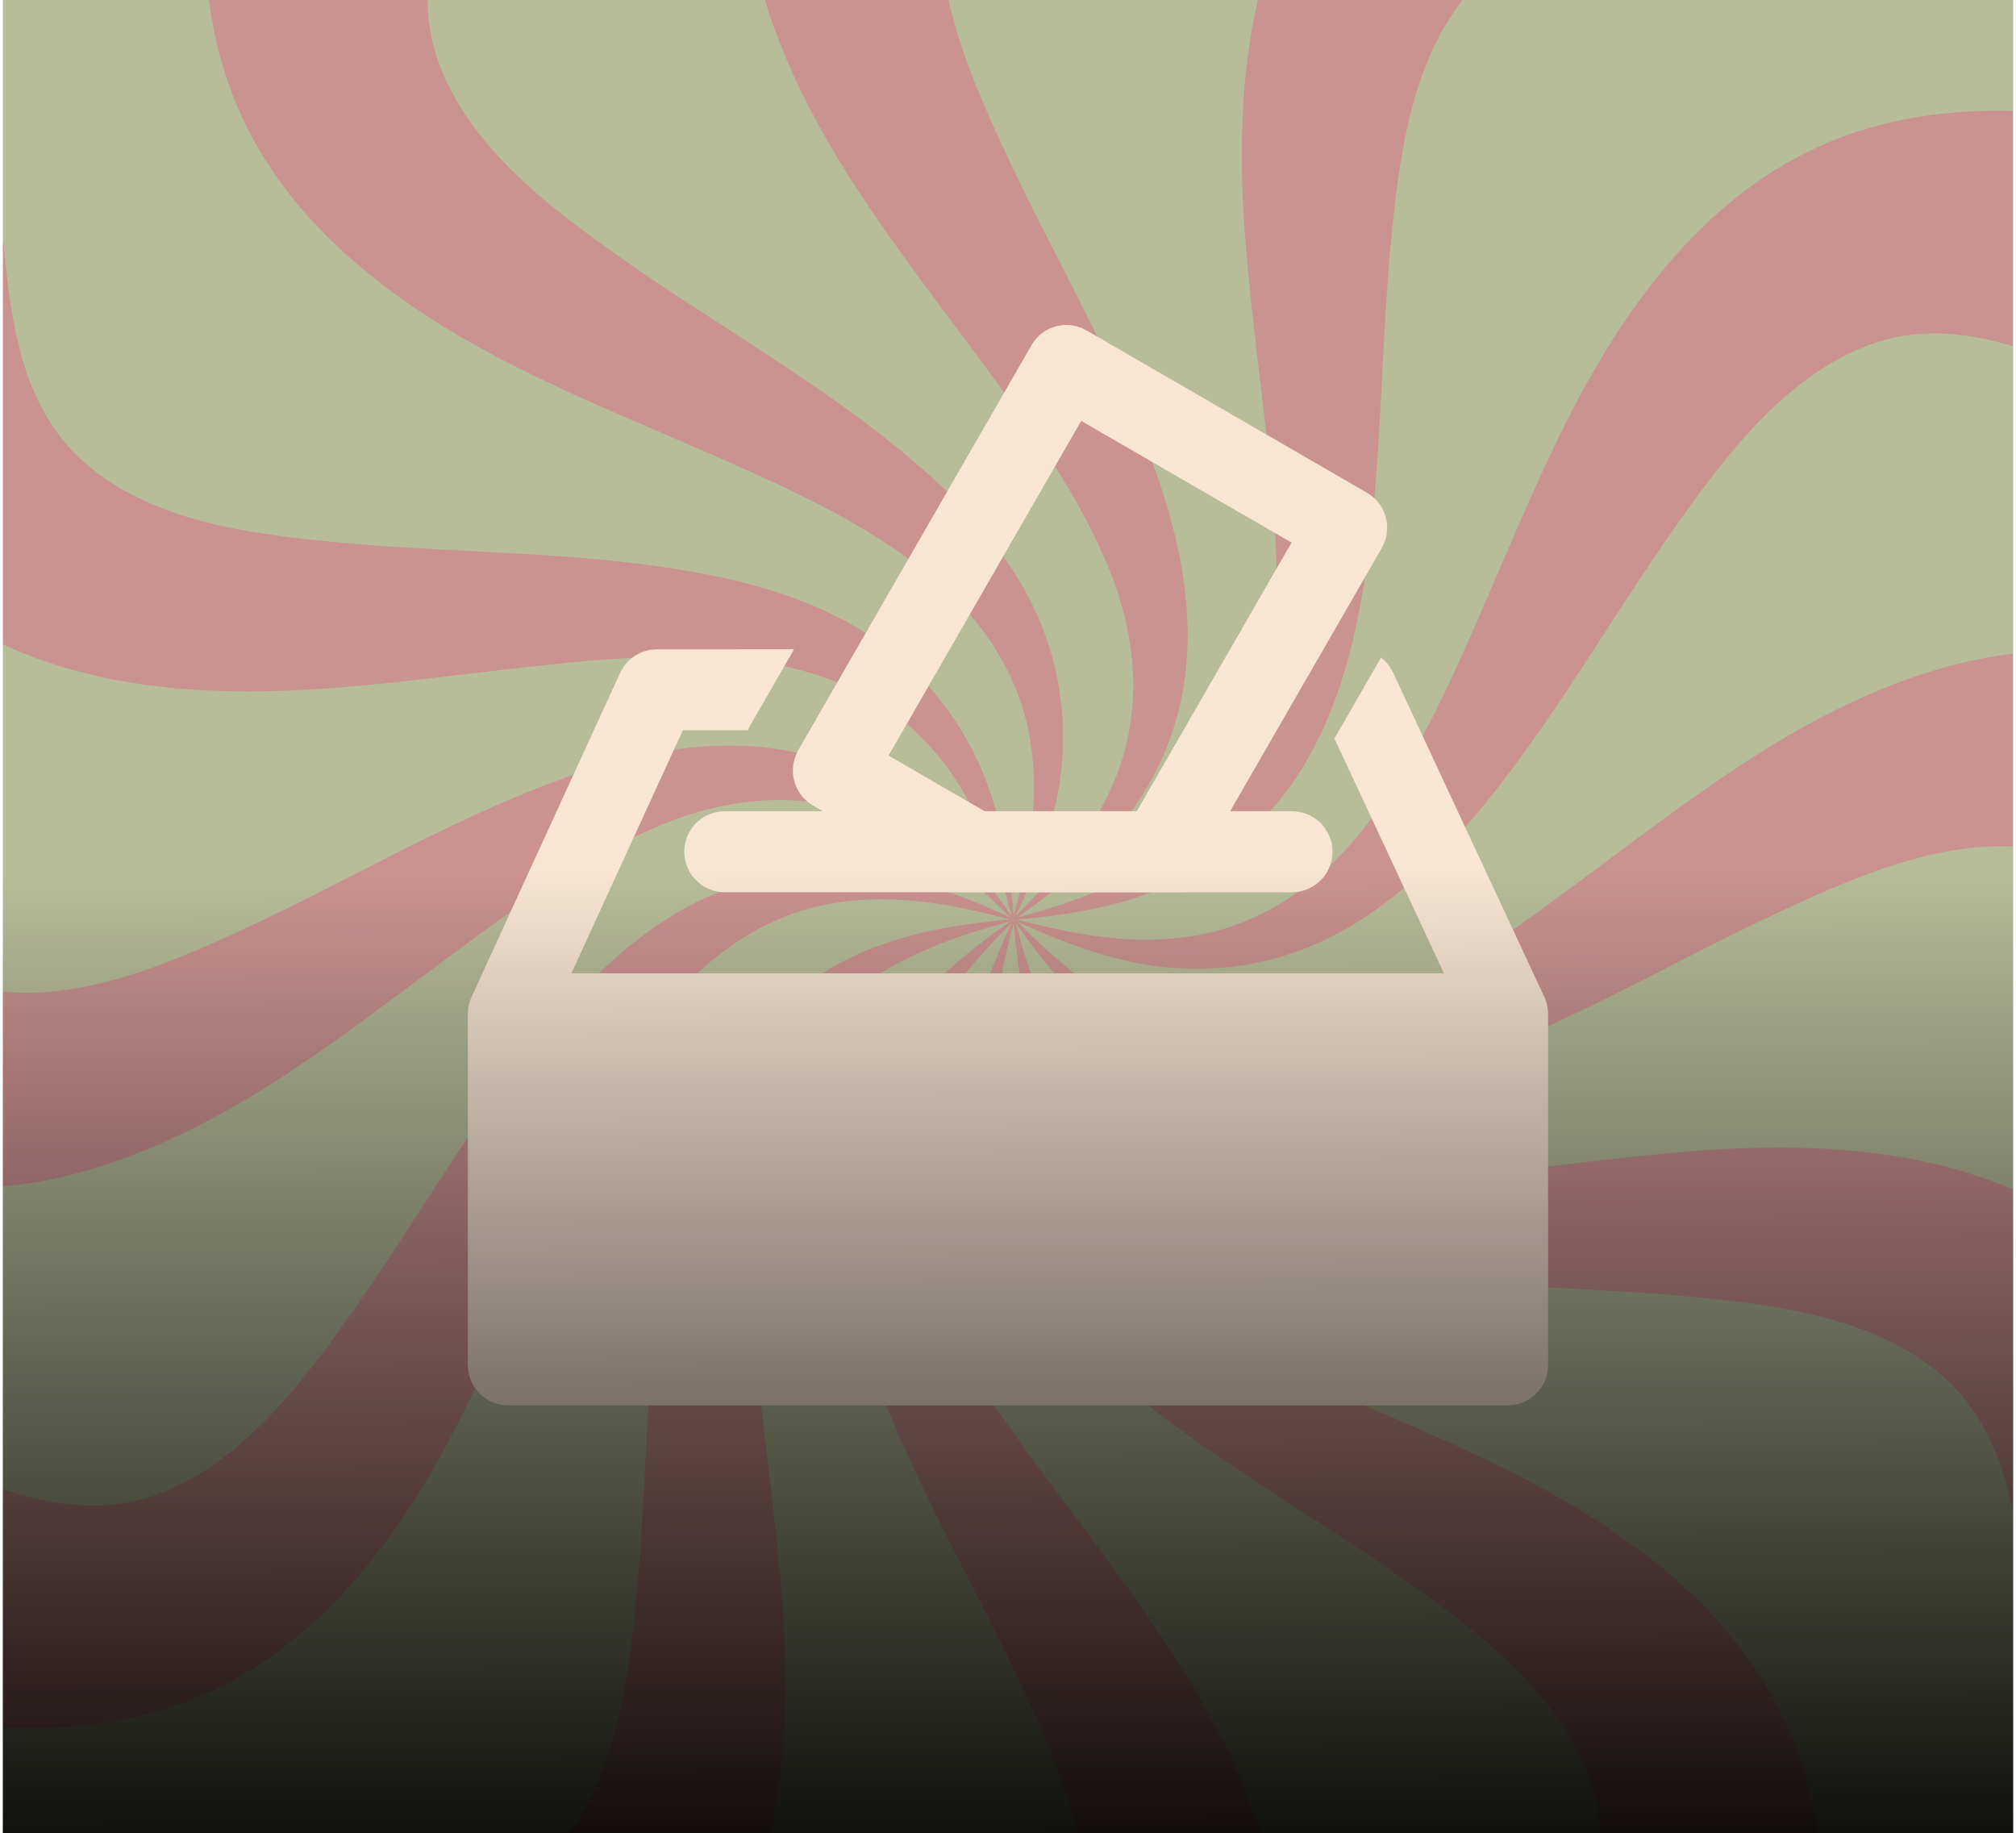 <svg width="353" height="321" viewBox="0 0 353 321" fill="none" xmlns="http://www.w3.org/2000/svg">
<g clip-path="url(#clip0_836_6257)">
<rect width="352" height="321" transform="translate(0.5)" fill="#B7BC99"/>
<g opacity="0.4">
<path d="M176.795 161.424C176.827 161.398 176.861 161.376 176.897 161.352C176.884 161.357 176.87 161.36 176.856 161.362C176.836 161.383 176.814 161.405 176.795 161.424Z" fill="#E9557F"/>
<path d="M173.736 65.854C181.541 76.493 189.295 87.492 194.268 99.789C199.067 111.659 200.153 124.577 195.178 136.582C191.342 145.837 184.913 153.403 177.876 160.363C177.843 160.486 177.807 160.611 177.773 160.734C177.782 160.732 177.787 160.729 177.799 160.727C178.093 160.524 178.379 160.319 178.676 160.121C178.518 160.269 178.362 160.425 178.205 160.577C183.955 156.549 189.345 152.222 194.111 146.994C200.284 140.225 204.803 131.862 206.741 122.889C210.322 106.302 205.455 89.367 199.077 74.093C192.306 57.878 183.482 42.636 176.073 26.726C170.055 13.807 163.443 -1.332 164.864 -16H130.744C132.354 1.584 140.446 18.377 150.138 33.196C157.49 44.446 165.794 55.027 173.736 65.854Z" fill="#E9557F"/>
<path d="M178.143 160.638C178.166 160.617 178.186 160.595 178.205 160.576C178.362 160.424 178.517 160.269 178.676 160.121C178.379 160.319 178.092 160.523 177.799 160.727C177.915 160.698 178.027 160.669 178.143 160.638Z" fill="#E9557F"/>
<path d="M181.264 256.146C173.463 245.507 165.705 234.508 160.732 222.211C155.933 210.341 154.848 197.423 159.822 185.418C163.658 176.163 170.087 168.597 177.124 161.637C177.157 161.514 177.193 161.389 177.227 161.266C177.118 161.295 177.005 161.324 176.897 161.352C176.862 161.376 176.827 161.398 176.795 161.423C171.045 165.451 165.656 169.778 160.889 175.006C154.716 181.775 150.197 190.138 148.26 199.111C144.678 215.698 149.548 232.633 155.925 247.911C162.694 264.122 171.518 279.364 178.931 295.275C184.945 308.193 191.557 323.332 190.137 338H224.258C222.646 320.416 214.554 303.623 204.863 288.804C197.51 277.554 189.206 266.973 181.264 256.146Z" fill="#E9557F"/>
<path d="M39.446 12.964C47.287 37.568 68.605 53.337 90.758 64.432C102.868 70.492 115.448 75.517 127.825 80.993C139.539 86.18 151.355 91.73 161.495 99.67C171.368 107.401 178.705 117.815 180.517 130.414C181.975 140.539 180.175 150.521 177.509 160.259C177.539 160.385 177.572 160.513 177.606 160.64C177.76 160.309 177.918 159.979 178.079 159.65C178.014 159.866 177.956 160.082 177.896 160.298C180.954 153.738 183.526 147.087 185.017 139.949C186.9 130.945 186.42 121.549 183.581 112.81C178.429 96.936 165.671 84.821 152.751 74.962C138.612 64.172 123.145 55.309 108.622 45.072C96.419 36.479 82.982 26.34 77.216 12.049C73.422 2.649 74.718 -6.873 77.763 -16H36.016C35.543 -6.223 36.428 3.503 39.446 12.964Z" fill="#E9557F"/>
<path d="M177.125 161.637C177.118 161.659 177.111 161.683 177.104 161.702C177.176 161.55 177.249 161.396 177.321 161.244C177.29 161.251 177.256 161.258 177.227 161.266C177.193 161.389 177.157 161.514 177.125 161.637Z" fill="#E9557F"/>
<path d="M315.554 309.036C307.713 284.436 286.397 268.663 264.242 257.568C252.136 251.508 239.552 246.483 227.179 241.007C215.461 235.82 203.645 230.27 193.505 222.33C183.632 214.6 176.295 204.185 174.483 191.586C173.026 181.461 174.828 171.479 177.492 161.741C177.451 161.57 177.406 161.401 177.362 161.232C177.348 161.236 177.334 161.241 177.321 161.244C177.249 161.396 177.176 161.55 177.104 161.702C174.046 168.262 171.474 174.913 169.983 182.051C168.1 191.055 168.582 200.451 171.419 209.192C176.571 225.063 189.329 237.179 202.249 247.038C216.388 257.828 231.855 266.691 246.378 276.928C258.581 285.525 272.018 295.66 277.785 309.951C281.578 319.351 280.282 328.873 277.237 338H318.984C319.457 328.223 318.573 318.497 315.554 309.036Z" fill="#E9557F"/>
<path d="M177.773 160.733C177.808 160.611 177.843 160.486 177.876 160.363C177.883 160.341 177.889 160.317 177.896 160.298C177.956 160.081 178.014 159.866 178.079 159.649C177.918 159.979 177.76 160.308 177.606 160.64C177.616 160.682 177.628 160.727 177.639 160.768C177.683 160.756 177.727 160.745 177.773 160.733Z" fill="#E9557F"/>
<path d="M54.095 120.742C67.611 119.936 81.021 117.998 94.473 116.55C107.583 115.144 120.965 114.034 134.071 116.05C146.298 117.928 157.588 123.553 165.198 133.491C171.288 141.439 174.627 150.786 177.138 160.357C177.227 160.45 177.317 160.541 177.41 160.635C177.381 160.27 177.351 159.908 177.326 159.542C177.379 159.761 177.437 159.979 177.491 160.198C176.863 152.99 175.783 145.924 173.485 139.01C170.514 130.066 165.282 122.066 158.226 115.823C145.574 104.634 128.07 100.696 111.762 98.702C93.929 96.522 75.921 96.619 58.052 94.871C43.393 93.439 26.466 91.194 14.934 81.121C4.056 71.621 1.989 57.206 0.719 43.632C0.666 43.101 0.589 42.573 0.5 42.046V112.824C16.879 120.479 35.97 121.817 54.095 120.742Z" fill="#E9557F"/>
<path d="M177.459 161.229C177.452 161.224 177.447 161.219 177.439 161.213C177.415 161.219 177.389 161.224 177.362 161.232C177.406 161.401 177.451 161.57 177.492 161.741C177.497 161.761 177.503 161.782 177.509 161.802C177.492 161.611 177.474 161.42 177.459 161.229Z" fill="#E9557F"/>
<path d="M300.905 201.259C287.389 202.064 273.979 204.002 260.527 205.45C247.417 206.856 234.035 207.966 220.929 205.95C208.702 204.072 197.412 198.447 189.802 188.509C183.712 180.561 180.373 171.216 177.862 161.644C177.729 161.505 177.594 161.367 177.459 161.229C177.474 161.42 177.491 161.611 177.508 161.802C178.137 169.01 179.217 176.076 181.515 182.99C184.486 191.934 189.718 199.934 196.776 206.177C209.426 217.366 226.929 221.304 243.242 223.298C261.071 225.478 279.079 225.381 296.948 227.129C311.611 228.561 328.534 230.806 340.066 240.879C350.944 250.379 353.011 264.795 354.281 278.368C354.334 278.899 354.411 279.427 354.5 279.954V209.18C338.121 201.522 319.032 200.183 300.905 201.259Z" fill="#E9557F"/>
<path d="M177.561 160.787C177.585 160.781 177.611 160.776 177.638 160.768C177.628 160.727 177.616 160.682 177.606 160.64C177.572 160.513 177.539 160.385 177.508 160.259C177.503 160.24 177.497 160.218 177.491 160.198C177.437 159.979 177.379 159.761 177.326 159.542C177.351 159.907 177.38 160.269 177.409 160.635C177.459 160.688 177.51 160.737 177.561 160.787Z" fill="#E9557F"/>
<path d="M82.354 164.764C92.993 156.963 103.992 149.205 116.289 144.232C128.159 139.433 141.077 138.348 153.082 143.322C162.337 147.158 169.903 153.587 176.863 160.624C176.991 160.66 177.118 160.696 177.249 160.732C177.037 160.428 176.826 160.129 176.617 159.825C176.769 159.983 176.925 160.138 177.077 160.295C173.049 154.545 168.722 149.156 163.494 144.389C156.725 138.216 148.362 133.697 139.389 131.76C122.802 128.178 105.867 133.045 90.593 139.425C74.378 146.194 59.136 155.018 43.225 162.427C30.307 168.445 15.168 175.057 0.5 173.637V207.758C18.084 206.146 34.874 198.054 49.696 188.363C60.946 181.01 71.524 172.706 82.354 164.764Z" fill="#E9557F"/>
<path d="M177.459 161.229C177.594 161.367 177.729 161.505 177.862 161.644C177.882 161.666 177.905 161.686 177.923 161.705C177.809 161.545 177.7 161.384 177.589 161.224C177.558 161.215 177.527 161.205 177.497 161.196C177.478 161.201 177.459 161.208 177.439 161.213C177.447 161.218 177.452 161.224 177.459 161.229Z" fill="#E9557F"/>
<path d="M272.646 157.236C262.007 165.038 251.011 172.795 238.711 177.768C226.841 182.567 213.923 183.653 201.918 178.678C192.663 174.842 185.097 168.413 178.137 161.376C177.954 161.326 177.771 161.273 177.589 161.224C177.7 161.384 177.809 161.545 177.923 161.705C181.951 167.455 186.278 172.845 191.506 177.611C198.275 183.784 206.638 188.303 215.611 190.241C232.198 193.822 249.133 188.952 264.411 182.576C280.622 175.807 295.864 166.982 311.774 159.573C324.693 153.555 339.832 146.943 354.5 148.364V114.244C336.916 115.854 320.126 123.946 305.304 133.638C294.057 140.99 283.473 149.294 272.646 157.236Z" fill="#E9557F"/>
<path d="M177.504 160.804C177.522 160.799 177.541 160.794 177.562 160.787C177.51 160.737 177.459 160.688 177.41 160.635C177.317 160.541 177.227 160.451 177.138 160.357C177.118 160.336 177.096 160.314 177.077 160.295C176.925 160.138 176.769 159.983 176.618 159.826C176.826 160.13 177.038 160.428 177.249 160.732C177.331 160.754 177.417 160.778 177.504 160.804Z" fill="#E9557F"/>
<path d="M29.464 299.054C54.068 291.213 69.837 269.897 80.932 247.742C86.996 235.636 92.017 223.053 97.493 210.679C102.676 198.961 108.23 187.145 116.17 177.005C123.901 167.132 134.315 159.795 146.914 157.984C157.039 156.526 167.021 158.325 176.759 160.992C176.885 160.961 177.013 160.928 177.14 160.894C176.809 160.741 176.479 160.582 176.15 160.421C176.366 160.486 176.582 160.544 176.798 160.604C170.238 157.546 163.587 154.974 156.449 153.483C147.445 151.6 138.049 152.082 129.31 154.919C113.437 160.071 101.321 172.829 91.462 185.749C80.672 199.89 71.809 215.355 61.572 229.878C52.975 242.081 42.84 255.518 28.549 261.285C19.149 265.081 9.627 263.782 0.5 260.737V302.484C10.277 302.96 20.003 302.073 29.464 299.054Z" fill="#E9557F"/>
<path d="M177.589 161.224C177.771 161.273 177.954 161.326 178.137 161.376C178.159 161.383 178.183 161.389 178.201 161.396C178.027 161.316 177.853 161.232 177.679 161.152C177.619 161.166 177.558 161.183 177.496 161.196C177.527 161.205 177.558 161.215 177.589 161.224Z" fill="#E9557F"/>
<path d="M325.536 22.946C300.932 30.787 285.163 52.105 274.068 74.258C268.008 86.368 262.983 98.948 257.507 111.325C252.32 123.039 246.77 134.855 238.83 144.995C231.1 154.868 220.685 162.205 208.086 164.017C197.961 165.475 187.979 163.672 178.241 161.009C178.053 161.055 177.865 161.103 177.679 161.152C177.853 161.232 178.028 161.316 178.202 161.396C184.762 164.454 191.414 167.026 198.551 168.517C207.555 170.4 216.951 169.92 225.692 167.081C241.564 161.929 253.679 149.171 263.538 136.251C274.324 122.112 283.191 106.645 293.428 92.122C302.023 79.919 312.16 66.482 326.451 60.715C335.851 56.922 345.373 58.218 354.5 61.264V19.516C344.723 19.043 334.997 19.928 325.536 22.946Z" fill="#E9557F"/>
<path d="M177.503 160.804C177.416 160.778 177.331 160.754 177.249 160.732C177.117 160.696 176.991 160.66 176.863 160.625C176.841 160.618 176.819 160.611 176.798 160.604C176.581 160.544 176.366 160.486 176.149 160.421C176.479 160.582 176.808 160.741 177.14 160.894C177.259 160.865 177.38 160.835 177.503 160.804Z" fill="#E9557F"/>
<path d="M137.242 284.405C136.436 270.889 134.498 257.479 133.051 244.027C131.644 230.917 130.534 217.535 132.55 204.429C134.432 192.202 140.053 180.912 149.991 173.302C157.939 167.212 167.286 163.873 176.857 161.362C176.87 161.36 176.884 161.357 176.898 161.352C177.005 161.324 177.118 161.295 177.227 161.266C177.256 161.258 177.29 161.251 177.321 161.244C177.335 161.241 177.348 161.236 177.362 161.232C177.389 161.224 177.415 161.219 177.439 161.213C177.459 161.208 177.478 161.201 177.497 161.196C177.558 161.183 177.62 161.166 177.68 161.152C177.866 161.102 178.053 161.055 178.241 161.009C178.262 161.003 178.282 160.997 178.303 160.991C177.55 161.058 176.799 161.119 176.042 161.174C176.261 161.121 176.479 161.063 176.698 161.009C169.49 161.637 162.424 162.717 155.51 165.015C146.566 167.986 138.566 173.218 132.323 180.274C121.134 192.926 117.196 210.43 115.202 226.738C113.022 244.571 113.119 262.579 111.375 280.448C109.939 295.107 107.694 312.034 97.621 323.566C88.121 334.444 73.706 336.511 60.132 337.781C59.601 337.834 59.074 337.911 58.546 338H129.324C136.979 321.621 138.317 302.532 137.242 284.405Z" fill="#E9557F"/>
<path d="M217.759 37.595C218.564 51.111 220.502 64.521 221.95 77.973C223.356 91.083 224.466 104.465 222.45 117.571C220.572 129.798 214.947 141.087 205.009 148.698C197.061 154.788 187.714 158.127 178.144 160.638C178.027 160.669 177.915 160.698 177.799 160.727C177.787 160.729 177.782 160.732 177.773 160.734C177.727 160.746 177.683 160.756 177.638 160.768C177.611 160.776 177.585 160.781 177.561 160.787C177.541 160.793 177.522 160.799 177.503 160.804C177.38 160.834 177.259 160.865 177.14 160.894C177.013 160.928 176.885 160.961 176.759 160.991C176.74 160.997 176.718 161.003 176.698 161.009C176.479 161.063 176.261 161.121 176.042 161.174C176.798 161.119 177.549 161.058 178.302 160.991C185.51 160.363 192.576 159.283 199.49 156.985C208.434 154.014 216.434 148.782 222.677 141.724C233.866 129.074 237.801 111.57 239.798 95.258C241.978 77.429 241.881 59.421 243.629 41.552C245.061 26.889 247.306 9.966 257.379 -1.566C266.879 -12.444 281.295 -14.511 294.868 -15.781C295.399 -15.834 295.927 -15.911 296.454 -16H225.676C218.022 0.379 216.683 19.47 217.759 37.595Z" fill="#E9557F"/>
</g>
<path d="M270.563 174.881L270.762 175.467L270.979 176.413L271.074 177.359V238.99C271.073 240.707 270.45 242.365 269.319 243.658C268.189 244.95 266.628 245.788 264.926 246.017L263.98 246.083H89.01C87.296 246.083 85.64 245.463 84.348 244.336C83.056 243.209 82.216 241.653 81.983 239.954L81.917 238.99V177.51L81.936 177.019L82.03 176.205C82.139 175.712 82.288 175.228 82.475 174.758L108.58 117.828C109.072 116.752 109.826 115.816 110.773 115.106C111.719 114.396 112.828 113.933 113.999 113.761L115.021 113.695L139.045 113.686L131.573 126.644L130.939 127.873H119.561L100.058 170.417H252.829L233.657 129.311L241.81 115.152C242.447 115.631 242.989 116.211 243.437 116.892L243.938 117.791L270.563 174.881ZM189.411 57.446L190.281 57.872L239.351 86.275C242.453 88.073 243.683 91.865 242.368 95.1L241.942 95.97L215.393 142.042H226.156C227.966 142.023 229.715 142.698 231.044 143.926C232.373 145.155 233.182 146.846 233.306 148.652C233.429 150.458 232.857 152.243 231.707 153.641C230.558 155.039 228.917 155.945 227.121 156.172L226.156 156.239L207.221 156.229V156.258H168.64L168.612 156.229H126.844C125.058 156.212 123.344 155.523 122.044 154.297C120.744 153.072 119.955 151.402 119.833 149.62C119.711 147.838 120.266 146.075 121.387 144.685C122.508 143.294 124.112 142.377 125.879 142.117L126.844 142.051L144.086 142.042L142.365 141.049C140.882 140.189 139.761 138.822 139.208 137.2C138.655 135.578 138.708 133.81 139.357 132.224L139.773 131.354L180.605 60.454C182.402 57.342 186.185 56.103 189.411 57.428M189.316 73.696L155.588 132.3L172.405 142.042H199.049L226.147 95.005L189.316 73.696Z" fill="#F8E6D2"/>
<rect x="-10.5" y="152" width="374" height="174" fill="url(#paint0_linear_836_6257)"/>
</g>
<defs>
<linearGradient id="paint0_linear_836_6257" x1="176.5" y1="337.6" x2="176.001" y2="152.001" gradientUnits="userSpaceOnUse">
<stop/>
<stop offset="1" stop-opacity="0"/>
</linearGradient>
<clipPath id="clip0_836_6257">
<rect width="352" height="321" fill="white" transform="translate(0.5)"/>
</clipPath>
</defs>
</svg>
